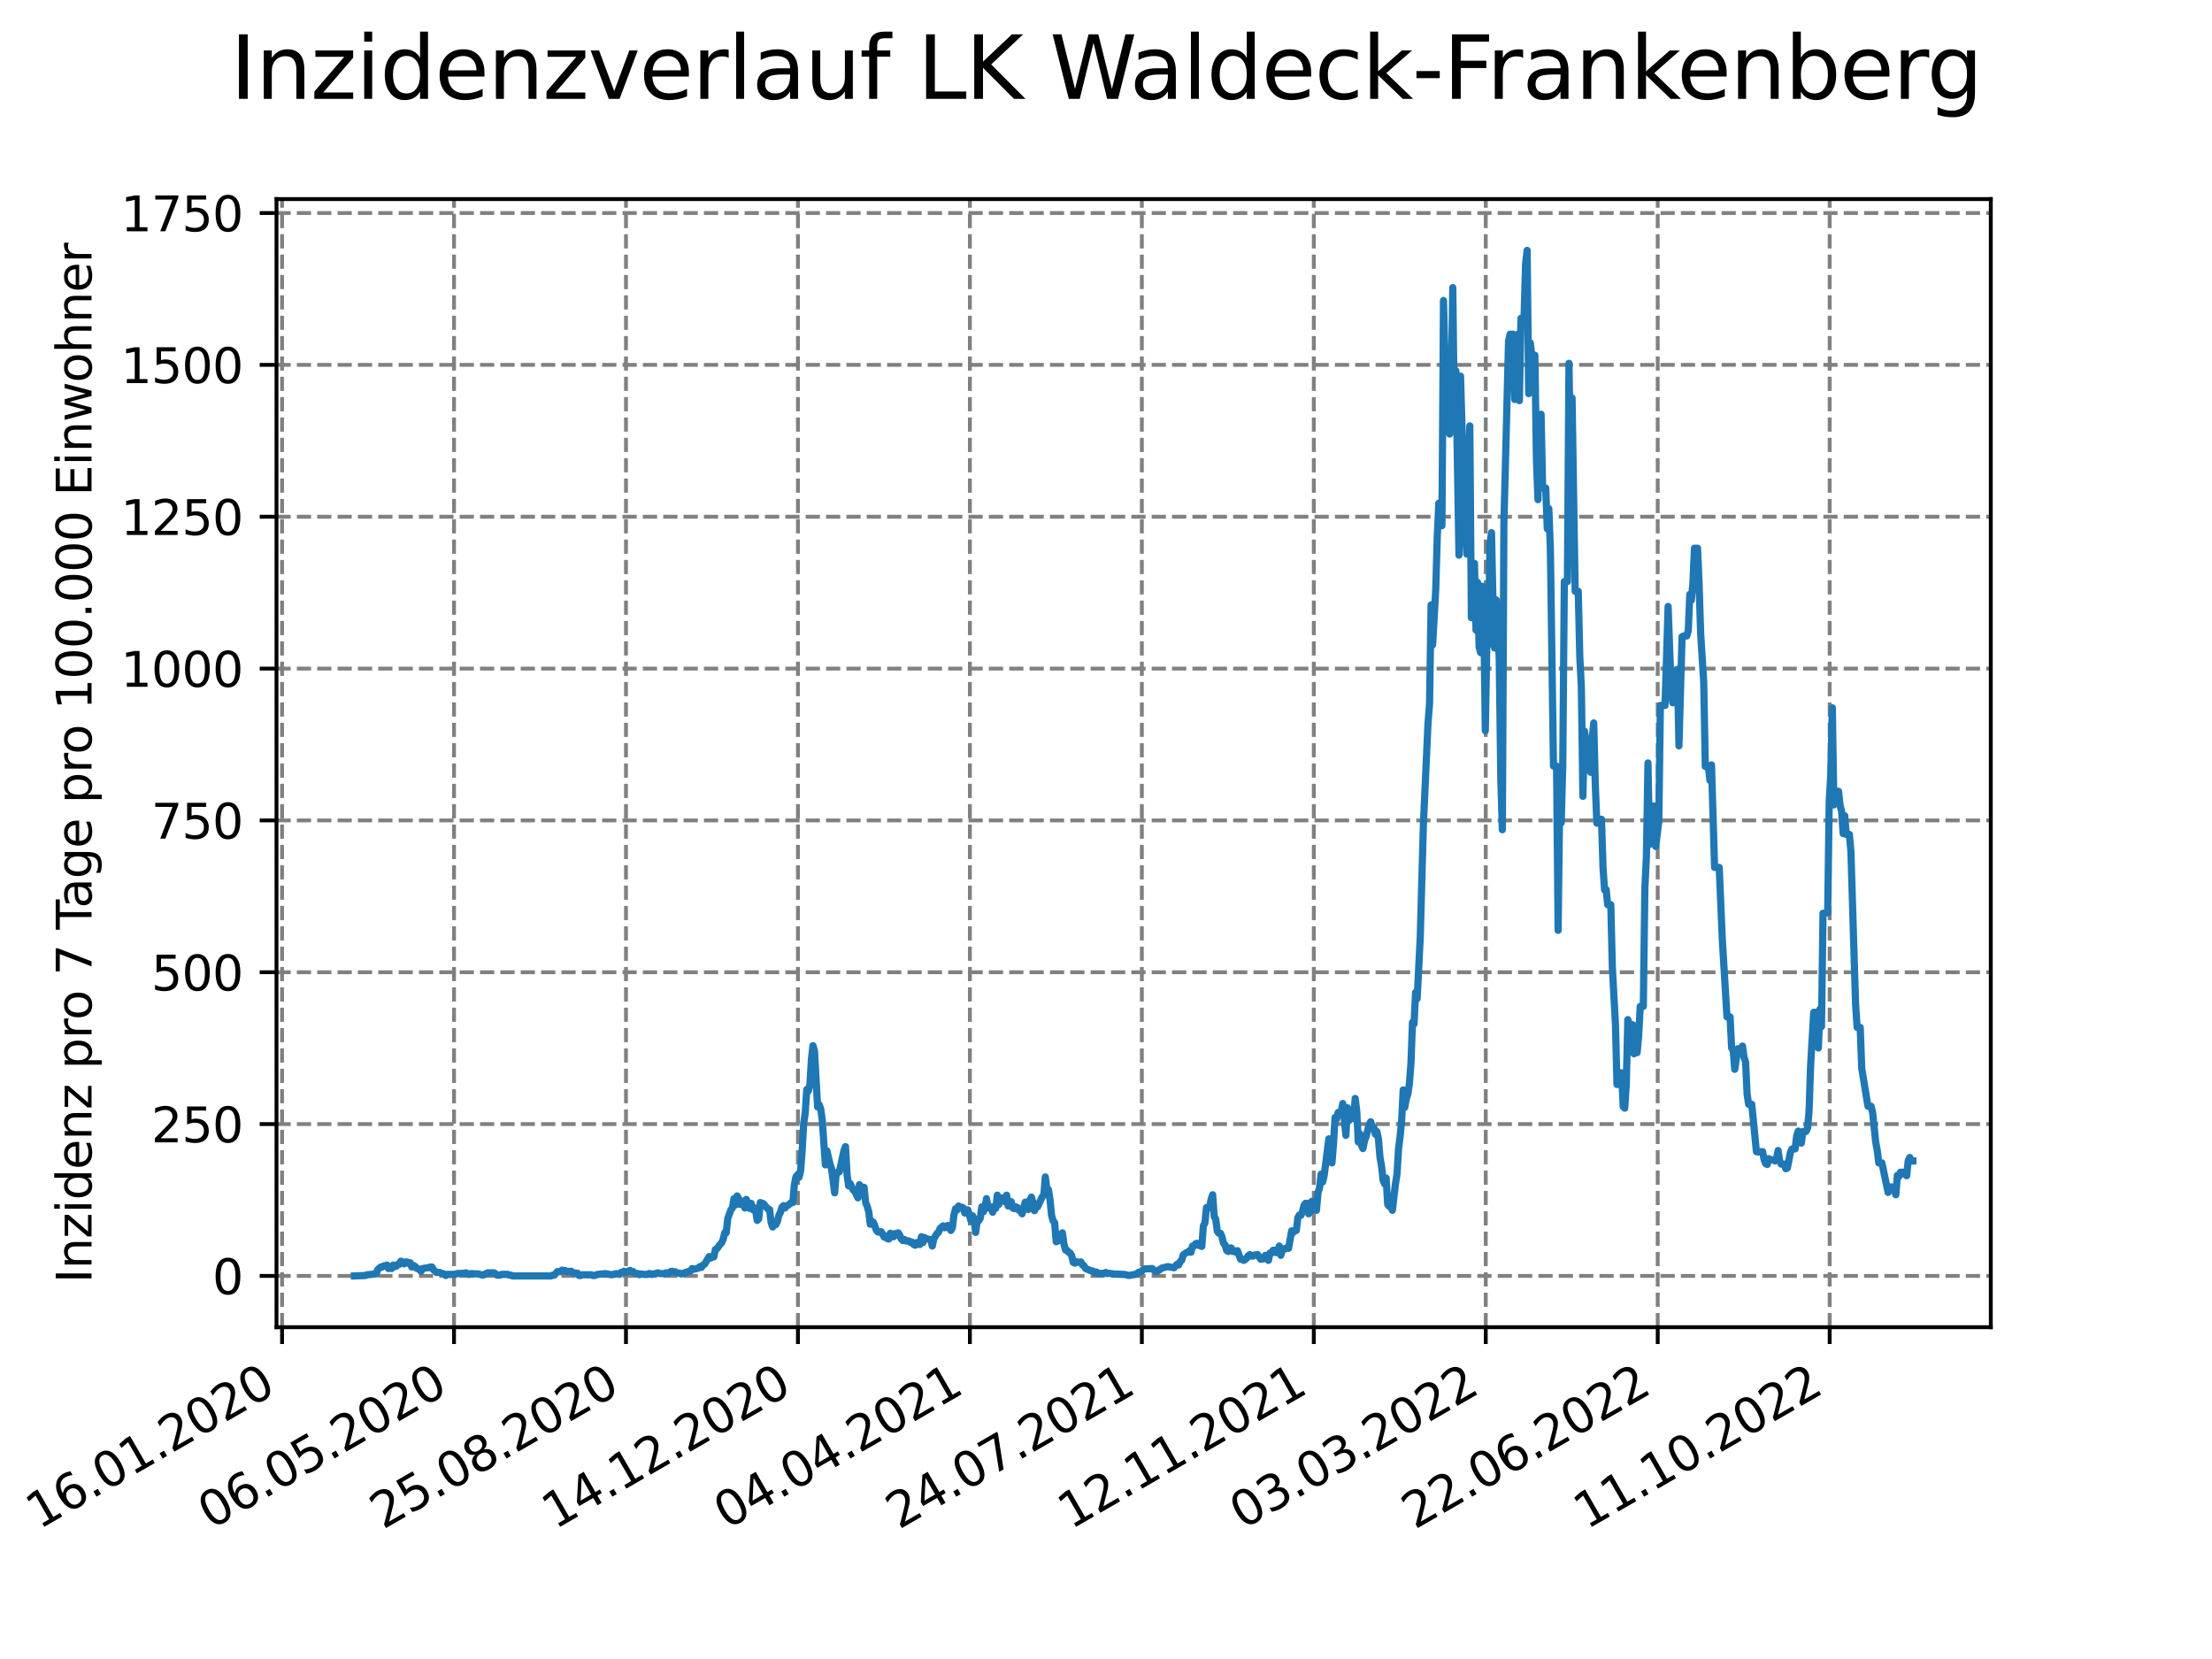 <?xml version="1.0" encoding="utf-8" standalone="no"?>
<!DOCTYPE svg PUBLIC "-//W3C//DTD SVG 1.1//EN"
  "http://www.w3.org/Graphics/SVG/1.1/DTD/svg11.dtd">
<svg xmlns:xlink="http://www.w3.org/1999/xlink" width="460.8pt" height="345.6pt" viewBox="0 0 460.8 345.6" xmlns="http://www.w3.org/2000/svg" version="1.1">
 <defs>
  <style type="text/css">*{stroke-linejoin: round; stroke-linecap: butt}</style>
 </defs>
 <g id="figure_1">
  <g id="patch_1">
   <path d="M 0 345.6 
L 460.8 345.6 
L 460.8 0 
L 0 0 
z
" style="fill: #ffffff"/>
  </g>
  <g id="axes_1">
   <g id="patch_2">
    <path d="M 57.6 276.48 
L 414.72 276.48 
L 414.72 41.472 
L 57.6 41.472 
z
" style="fill: #ffffff"/>
   </g>
   <g id="matplotlib.axis_1">
    <g id="xtick_1">
     <g id="line2d_1">
      <path d="M 58.759 276.48 
L 58.759 41.472 
" clip-path="url(#p5143116417)" style="fill: none; stroke-dasharray: 2.96,1.28; stroke-dashoffset: 0; stroke: #808080; stroke-width: 0.8"/>
     </g>
     <g id="line2d_2">
      <defs>
       <path id="m3950fcf8e7" d="M 0 0 
L 0 3.5 
" style="stroke: #000000; stroke-width: 0.8"/>
      </defs>
      <g>
       <use xlink:href="#m3950fcf8e7" x="58.759" y="276.48" style="stroke: #000000; stroke-width: 0.8"/>
      </g>
     </g>
     <g id="text_1">
      <!-- 16.01.2020 -->
      <g transform="translate(8.134 318.689) rotate(-30) scale(0.1 -0.1)">
       <defs>
        <path id="DejaVuSans-31" d="M 794 531 
L 1825 531 
L 1825 4091 
L 703 3866 
L 703 4441 
L 1819 4666 
L 2450 4666 
L 2450 531 
L 3481 531 
L 3481 0 
L 794 0 
L 794 531 
z
" transform="scale(0.016)"/>
        <path id="DejaVuSans-36" d="M 2113 2584 
Q 1688 2584 1439 2293 
Q 1191 2003 1191 1497 
Q 1191 994 1439 701 
Q 1688 409 2113 409 
Q 2538 409 2786 701 
Q 3034 994 3034 1497 
Q 3034 2003 2786 2293 
Q 2538 2584 2113 2584 
z
M 3366 4563 
L 3366 3988 
Q 3128 4100 2886 4159 
Q 2644 4219 2406 4219 
Q 1781 4219 1451 3797 
Q 1122 3375 1075 2522 
Q 1259 2794 1537 2939 
Q 1816 3084 2150 3084 
Q 2853 3084 3261 2657 
Q 3669 2231 3669 1497 
Q 3669 778 3244 343 
Q 2819 -91 2113 -91 
Q 1303 -91 875 529 
Q 447 1150 447 2328 
Q 447 3434 972 4092 
Q 1497 4750 2381 4750 
Q 2619 4750 2861 4703 
Q 3103 4656 3366 4563 
z
" transform="scale(0.016)"/>
        <path id="DejaVuSans-2e" d="M 684 794 
L 1344 794 
L 1344 0 
L 684 0 
L 684 794 
z
" transform="scale(0.016)"/>
        <path id="DejaVuSans-30" d="M 2034 4250 
Q 1547 4250 1301 3770 
Q 1056 3291 1056 2328 
Q 1056 1369 1301 889 
Q 1547 409 2034 409 
Q 2525 409 2770 889 
Q 3016 1369 3016 2328 
Q 3016 3291 2770 3770 
Q 2525 4250 2034 4250 
z
M 2034 4750 
Q 2819 4750 3233 4129 
Q 3647 3509 3647 2328 
Q 3647 1150 3233 529 
Q 2819 -91 2034 -91 
Q 1250 -91 836 529 
Q 422 1150 422 2328 
Q 422 3509 836 4129 
Q 1250 4750 2034 4750 
z
" transform="scale(0.016)"/>
        <path id="DejaVuSans-32" d="M 1228 531 
L 3431 531 
L 3431 0 
L 469 0 
L 469 531 
Q 828 903 1448 1529 
Q 2069 2156 2228 2338 
Q 2531 2678 2651 2914 
Q 2772 3150 2772 3378 
Q 2772 3750 2511 3984 
Q 2250 4219 1831 4219 
Q 1534 4219 1204 4116 
Q 875 4013 500 3803 
L 500 4441 
Q 881 4594 1212 4672 
Q 1544 4750 1819 4750 
Q 2544 4750 2975 4387 
Q 3406 4025 3406 3419 
Q 3406 3131 3298 2873 
Q 3191 2616 2906 2266 
Q 2828 2175 2409 1742 
Q 1991 1309 1228 531 
z
" transform="scale(0.016)"/>
       </defs>
       <use xlink:href="#DejaVuSans-31"/>
       <use xlink:href="#DejaVuSans-36" x="63.623"/>
       <use xlink:href="#DejaVuSans-2e" x="127.246"/>
       <use xlink:href="#DejaVuSans-30" x="159.033"/>
       <use xlink:href="#DejaVuSans-31" x="222.656"/>
       <use xlink:href="#DejaVuSans-2e" x="286.279"/>
       <use xlink:href="#DejaVuSans-32" x="318.066"/>
       <use xlink:href="#DejaVuSans-30" x="381.689"/>
       <use xlink:href="#DejaVuSans-32" x="445.312"/>
       <use xlink:href="#DejaVuSans-30" x="508.936"/>
      </g>
     </g>
    </g>
    <g id="xtick_2">
     <g id="line2d_3">
      <path d="M 94.581 276.48 
L 94.581 41.472 
" clip-path="url(#p5143116417)" style="fill: none; stroke-dasharray: 2.96,1.28; stroke-dashoffset: 0; stroke: #808080; stroke-width: 0.8"/>
     </g>
     <g id="line2d_4">
      <g>
       <use xlink:href="#m3950fcf8e7" x="94.581" y="276.48" style="stroke: #000000; stroke-width: 0.8"/>
      </g>
     </g>
     <g id="text_2">
      <!-- 06.05.2020 -->
      <g transform="translate(43.956 318.689) rotate(-30) scale(0.1 -0.1)">
       <defs>
        <path id="DejaVuSans-35" d="M 691 4666 
L 3169 4666 
L 3169 4134 
L 1269 4134 
L 1269 2991 
Q 1406 3038 1543 3061 
Q 1681 3084 1819 3084 
Q 2600 3084 3056 2656 
Q 3513 2228 3513 1497 
Q 3513 744 3044 326 
Q 2575 -91 1722 -91 
Q 1428 -91 1123 -41 
Q 819 9 494 109 
L 494 744 
Q 775 591 1075 516 
Q 1375 441 1709 441 
Q 2250 441 2565 725 
Q 2881 1009 2881 1497 
Q 2881 1984 2565 2268 
Q 2250 2553 1709 2553 
Q 1456 2553 1204 2497 
Q 953 2441 691 2322 
L 691 4666 
z
" transform="scale(0.016)"/>
       </defs>
       <use xlink:href="#DejaVuSans-30"/>
       <use xlink:href="#DejaVuSans-36" x="63.623"/>
       <use xlink:href="#DejaVuSans-2e" x="127.246"/>
       <use xlink:href="#DejaVuSans-30" x="159.033"/>
       <use xlink:href="#DejaVuSans-35" x="222.656"/>
       <use xlink:href="#DejaVuSans-2e" x="286.279"/>
       <use xlink:href="#DejaVuSans-32" x="318.066"/>
       <use xlink:href="#DejaVuSans-30" x="381.689"/>
       <use xlink:href="#DejaVuSans-32" x="445.312"/>
       <use xlink:href="#DejaVuSans-30" x="508.936"/>
      </g>
     </g>
    </g>
    <g id="xtick_3">
     <g id="line2d_5">
      <path d="M 130.403 276.48 
L 130.403 41.472 
" clip-path="url(#p5143116417)" style="fill: none; stroke-dasharray: 2.96,1.28; stroke-dashoffset: 0; stroke: #808080; stroke-width: 0.8"/>
     </g>
     <g id="line2d_6">
      <g>
       <use xlink:href="#m3950fcf8e7" x="130.403" y="276.48" style="stroke: #000000; stroke-width: 0.8"/>
      </g>
     </g>
     <g id="text_3">
      <!-- 25.08.2020 -->
      <g transform="translate(79.777 318.689) rotate(-30) scale(0.1 -0.1)">
       <defs>
        <path id="DejaVuSans-38" d="M 2034 2216 
Q 1584 2216 1326 1975 
Q 1069 1734 1069 1313 
Q 1069 891 1326 650 
Q 1584 409 2034 409 
Q 2484 409 2743 651 
Q 3003 894 3003 1313 
Q 3003 1734 2745 1975 
Q 2488 2216 2034 2216 
z
M 1403 2484 
Q 997 2584 770 2862 
Q 544 3141 544 3541 
Q 544 4100 942 4425 
Q 1341 4750 2034 4750 
Q 2731 4750 3128 4425 
Q 3525 4100 3525 3541 
Q 3525 3141 3298 2862 
Q 3072 2584 2669 2484 
Q 3125 2378 3379 2068 
Q 3634 1759 3634 1313 
Q 3634 634 3220 271 
Q 2806 -91 2034 -91 
Q 1263 -91 848 271 
Q 434 634 434 1313 
Q 434 1759 690 2068 
Q 947 2378 1403 2484 
z
M 1172 3481 
Q 1172 3119 1398 2916 
Q 1625 2713 2034 2713 
Q 2441 2713 2670 2916 
Q 2900 3119 2900 3481 
Q 2900 3844 2670 4047 
Q 2441 4250 2034 4250 
Q 1625 4250 1398 4047 
Q 1172 3844 1172 3481 
z
" transform="scale(0.016)"/>
       </defs>
       <use xlink:href="#DejaVuSans-32"/>
       <use xlink:href="#DejaVuSans-35" x="63.623"/>
       <use xlink:href="#DejaVuSans-2e" x="127.246"/>
       <use xlink:href="#DejaVuSans-30" x="159.033"/>
       <use xlink:href="#DejaVuSans-38" x="222.656"/>
       <use xlink:href="#DejaVuSans-2e" x="286.279"/>
       <use xlink:href="#DejaVuSans-32" x="318.066"/>
       <use xlink:href="#DejaVuSans-30" x="381.689"/>
       <use xlink:href="#DejaVuSans-32" x="445.312"/>
       <use xlink:href="#DejaVuSans-30" x="508.936"/>
      </g>
     </g>
    </g>
    <g id="xtick_4">
     <g id="line2d_7">
      <path d="M 166.224 276.48 
L 166.224 41.472 
" clip-path="url(#p5143116417)" style="fill: none; stroke-dasharray: 2.96,1.28; stroke-dashoffset: 0; stroke: #808080; stroke-width: 0.8"/>
     </g>
     <g id="line2d_8">
      <g>
       <use xlink:href="#m3950fcf8e7" x="166.224" y="276.48" style="stroke: #000000; stroke-width: 0.8"/>
      </g>
     </g>
     <g id="text_4">
      <!-- 14.12.2020 -->
      <g transform="translate(115.599 318.689) rotate(-30) scale(0.1 -0.1)">
       <defs>
        <path id="DejaVuSans-34" d="M 2419 4116 
L 825 1625 
L 2419 1625 
L 2419 4116 
z
M 2253 4666 
L 3047 4666 
L 3047 1625 
L 3713 1625 
L 3713 1100 
L 3047 1100 
L 3047 0 
L 2419 0 
L 2419 1100 
L 313 1100 
L 313 1709 
L 2253 4666 
z
" transform="scale(0.016)"/>
       </defs>
       <use xlink:href="#DejaVuSans-31"/>
       <use xlink:href="#DejaVuSans-34" x="63.623"/>
       <use xlink:href="#DejaVuSans-2e" x="127.246"/>
       <use xlink:href="#DejaVuSans-31" x="159.033"/>
       <use xlink:href="#DejaVuSans-32" x="222.656"/>
       <use xlink:href="#DejaVuSans-2e" x="286.279"/>
       <use xlink:href="#DejaVuSans-32" x="318.066"/>
       <use xlink:href="#DejaVuSans-30" x="381.689"/>
       <use xlink:href="#DejaVuSans-32" x="445.312"/>
       <use xlink:href="#DejaVuSans-30" x="508.936"/>
      </g>
     </g>
    </g>
    <g id="xtick_5">
     <g id="line2d_9">
      <path d="M 202.046 276.48 
L 202.046 41.472 
" clip-path="url(#p5143116417)" style="fill: none; stroke-dasharray: 2.96,1.28; stroke-dashoffset: 0; stroke: #808080; stroke-width: 0.8"/>
     </g>
     <g id="line2d_10">
      <g>
       <use xlink:href="#m3950fcf8e7" x="202.046" y="276.48" style="stroke: #000000; stroke-width: 0.8"/>
      </g>
     </g>
     <g id="text_5">
      <!-- 04.04.2021 -->
      <g transform="translate(151.421 318.689) rotate(-30) scale(0.1 -0.1)">
       <use xlink:href="#DejaVuSans-30"/>
       <use xlink:href="#DejaVuSans-34" x="63.623"/>
       <use xlink:href="#DejaVuSans-2e" x="127.246"/>
       <use xlink:href="#DejaVuSans-30" x="159.033"/>
       <use xlink:href="#DejaVuSans-34" x="222.656"/>
       <use xlink:href="#DejaVuSans-2e" x="286.279"/>
       <use xlink:href="#DejaVuSans-32" x="318.066"/>
       <use xlink:href="#DejaVuSans-30" x="381.689"/>
       <use xlink:href="#DejaVuSans-32" x="445.312"/>
       <use xlink:href="#DejaVuSans-31" x="508.936"/>
      </g>
     </g>
    </g>
    <g id="xtick_6">
     <g id="line2d_11">
      <path d="M 237.868 276.48 
L 237.868 41.472 
" clip-path="url(#p5143116417)" style="fill: none; stroke-dasharray: 2.96,1.28; stroke-dashoffset: 0; stroke: #808080; stroke-width: 0.8"/>
     </g>
     <g id="line2d_12">
      <g>
       <use xlink:href="#m3950fcf8e7" x="237.868" y="276.48" style="stroke: #000000; stroke-width: 0.8"/>
      </g>
     </g>
     <g id="text_6">
      <!-- 24.07.2021 -->
      <g transform="translate(187.243 318.689) rotate(-30) scale(0.1 -0.1)">
       <defs>
        <path id="DejaVuSans-37" d="M 525 4666 
L 3525 4666 
L 3525 4397 
L 1831 0 
L 1172 0 
L 2766 4134 
L 525 4134 
L 525 4666 
z
" transform="scale(0.016)"/>
       </defs>
       <use xlink:href="#DejaVuSans-32"/>
       <use xlink:href="#DejaVuSans-34" x="63.623"/>
       <use xlink:href="#DejaVuSans-2e" x="127.246"/>
       <use xlink:href="#DejaVuSans-30" x="159.033"/>
       <use xlink:href="#DejaVuSans-37" x="222.656"/>
       <use xlink:href="#DejaVuSans-2e" x="286.279"/>
       <use xlink:href="#DejaVuSans-32" x="318.066"/>
       <use xlink:href="#DejaVuSans-30" x="381.689"/>
       <use xlink:href="#DejaVuSans-32" x="445.312"/>
       <use xlink:href="#DejaVuSans-31" x="508.936"/>
      </g>
     </g>
    </g>
    <g id="xtick_7">
     <g id="line2d_13">
      <path d="M 273.689 276.48 
L 273.689 41.472 
" clip-path="url(#p5143116417)" style="fill: none; stroke-dasharray: 2.96,1.28; stroke-dashoffset: 0; stroke: #808080; stroke-width: 0.8"/>
     </g>
     <g id="line2d_14">
      <g>
       <use xlink:href="#m3950fcf8e7" x="273.689" y="276.48" style="stroke: #000000; stroke-width: 0.8"/>
      </g>
     </g>
     <g id="text_7">
      <!-- 12.11.2021 -->
      <g transform="translate(223.064 318.689) rotate(-30) scale(0.1 -0.1)">
       <use xlink:href="#DejaVuSans-31"/>
       <use xlink:href="#DejaVuSans-32" x="63.623"/>
       <use xlink:href="#DejaVuSans-2e" x="127.246"/>
       <use xlink:href="#DejaVuSans-31" x="159.033"/>
       <use xlink:href="#DejaVuSans-31" x="222.656"/>
       <use xlink:href="#DejaVuSans-2e" x="286.279"/>
       <use xlink:href="#DejaVuSans-32" x="318.066"/>
       <use xlink:href="#DejaVuSans-30" x="381.689"/>
       <use xlink:href="#DejaVuSans-32" x="445.312"/>
       <use xlink:href="#DejaVuSans-31" x="508.936"/>
      </g>
     </g>
    </g>
    <g id="xtick_8">
     <g id="line2d_15">
      <path d="M 309.511 276.48 
L 309.511 41.472 
" clip-path="url(#p5143116417)" style="fill: none; stroke-dasharray: 2.96,1.28; stroke-dashoffset: 0; stroke: #808080; stroke-width: 0.8"/>
     </g>
     <g id="line2d_16">
      <g>
       <use xlink:href="#m3950fcf8e7" x="309.511" y="276.48" style="stroke: #000000; stroke-width: 0.8"/>
      </g>
     </g>
     <g id="text_8">
      <!-- 03.03.2022 -->
      <g transform="translate(258.886 318.689) rotate(-30) scale(0.1 -0.1)">
       <defs>
        <path id="DejaVuSans-33" d="M 2597 2516 
Q 3050 2419 3304 2112 
Q 3559 1806 3559 1356 
Q 3559 666 3084 287 
Q 2609 -91 1734 -91 
Q 1441 -91 1130 -33 
Q 819 25 488 141 
L 488 750 
Q 750 597 1062 519 
Q 1375 441 1716 441 
Q 2309 441 2620 675 
Q 2931 909 2931 1356 
Q 2931 1769 2642 2001 
Q 2353 2234 1838 2234 
L 1294 2234 
L 1294 2753 
L 1863 2753 
Q 2328 2753 2575 2939 
Q 2822 3125 2822 3475 
Q 2822 3834 2567 4026 
Q 2313 4219 1838 4219 
Q 1578 4219 1281 4162 
Q 984 4106 628 3988 
L 628 4550 
Q 988 4650 1302 4700 
Q 1616 4750 1894 4750 
Q 2613 4750 3031 4423 
Q 3450 4097 3450 3541 
Q 3450 3153 3228 2886 
Q 3006 2619 2597 2516 
z
" transform="scale(0.016)"/>
       </defs>
       <use xlink:href="#DejaVuSans-30"/>
       <use xlink:href="#DejaVuSans-33" x="63.623"/>
       <use xlink:href="#DejaVuSans-2e" x="127.246"/>
       <use xlink:href="#DejaVuSans-30" x="159.033"/>
       <use xlink:href="#DejaVuSans-33" x="222.656"/>
       <use xlink:href="#DejaVuSans-2e" x="286.279"/>
       <use xlink:href="#DejaVuSans-32" x="318.066"/>
       <use xlink:href="#DejaVuSans-30" x="381.689"/>
       <use xlink:href="#DejaVuSans-32" x="445.312"/>
       <use xlink:href="#DejaVuSans-32" x="508.936"/>
      </g>
     </g>
    </g>
    <g id="xtick_9">
     <g id="line2d_17">
      <path d="M 345.333 276.48 
L 345.333 41.472 
" clip-path="url(#p5143116417)" style="fill: none; stroke-dasharray: 2.96,1.28; stroke-dashoffset: 0; stroke: #808080; stroke-width: 0.8"/>
     </g>
     <g id="line2d_18">
      <g>
       <use xlink:href="#m3950fcf8e7" x="345.333" y="276.48" style="stroke: #000000; stroke-width: 0.8"/>
      </g>
     </g>
     <g id="text_9">
      <!-- 22.06.2022 -->
      <g transform="translate(294.708 318.689) rotate(-30) scale(0.1 -0.1)">
       <use xlink:href="#DejaVuSans-32"/>
       <use xlink:href="#DejaVuSans-32" x="63.623"/>
       <use xlink:href="#DejaVuSans-2e" x="127.246"/>
       <use xlink:href="#DejaVuSans-30" x="159.033"/>
       <use xlink:href="#DejaVuSans-36" x="222.656"/>
       <use xlink:href="#DejaVuSans-2e" x="286.279"/>
       <use xlink:href="#DejaVuSans-32" x="318.066"/>
       <use xlink:href="#DejaVuSans-30" x="381.689"/>
       <use xlink:href="#DejaVuSans-32" x="445.312"/>
       <use xlink:href="#DejaVuSans-32" x="508.936"/>
      </g>
     </g>
    </g>
    <g id="xtick_10">
     <g id="line2d_19">
      <path d="M 381.155 276.48 
L 381.155 41.472 
" clip-path="url(#p5143116417)" style="fill: none; stroke-dasharray: 2.96,1.28; stroke-dashoffset: 0; stroke: #808080; stroke-width: 0.8"/>
     </g>
     <g id="line2d_20">
      <g>
       <use xlink:href="#m3950fcf8e7" x="381.155" y="276.48" style="stroke: #000000; stroke-width: 0.8"/>
      </g>
     </g>
     <g id="text_10">
      <!-- 11.10.2022 -->
      <g transform="translate(330.529 318.689) rotate(-30) scale(0.1 -0.1)">
       <use xlink:href="#DejaVuSans-31"/>
       <use xlink:href="#DejaVuSans-31" x="63.623"/>
       <use xlink:href="#DejaVuSans-2e" x="127.246"/>
       <use xlink:href="#DejaVuSans-31" x="159.033"/>
       <use xlink:href="#DejaVuSans-30" x="222.656"/>
       <use xlink:href="#DejaVuSans-2e" x="286.279"/>
       <use xlink:href="#DejaVuSans-32" x="318.066"/>
       <use xlink:href="#DejaVuSans-30" x="381.689"/>
       <use xlink:href="#DejaVuSans-32" x="445.312"/>
       <use xlink:href="#DejaVuSans-32" x="508.936"/>
      </g>
     </g>
    </g>
   </g>
   <g id="matplotlib.axis_2">
    <g id="ytick_1">
     <g id="line2d_21">
      <path d="M 57.6 265.798 
L 414.72 265.798 
" clip-path="url(#p5143116417)" style="fill: none; stroke-dasharray: 2.96,1.28; stroke-dashoffset: 0; stroke: #808080; stroke-width: 0.8"/>
     </g>
     <g id="line2d_22">
      <defs>
       <path id="mf2468648d6" d="M 0 0 
L -3.5 0 
" style="stroke: #000000; stroke-width: 0.8"/>
      </defs>
      <g>
       <use xlink:href="#mf2468648d6" x="57.6" y="265.798" style="stroke: #000000; stroke-width: 0.8"/>
      </g>
     </g>
     <g id="text_11">
      <!-- 0 -->
      <g transform="translate(44.237 269.597) scale(0.1 -0.1)">
       <use xlink:href="#DejaVuSans-30"/>
      </g>
     </g>
    </g>
    <g id="ytick_2">
     <g id="line2d_23">
      <path d="M 57.6 234.167 
L 414.72 234.167 
" clip-path="url(#p5143116417)" style="fill: none; stroke-dasharray: 2.96,1.28; stroke-dashoffset: 0; stroke: #808080; stroke-width: 0.8"/>
     </g>
     <g id="line2d_24">
      <g>
       <use xlink:href="#mf2468648d6" x="57.6" y="234.167" style="stroke: #000000; stroke-width: 0.8"/>
      </g>
     </g>
     <g id="text_12">
      <!-- 250 -->
      <g transform="translate(31.512 237.966) scale(0.1 -0.1)">
       <use xlink:href="#DejaVuSans-32"/>
       <use xlink:href="#DejaVuSans-35" x="63.623"/>
       <use xlink:href="#DejaVuSans-30" x="127.246"/>
      </g>
     </g>
    </g>
    <g id="ytick_3">
     <g id="line2d_25">
      <path d="M 57.6 202.536 
L 414.72 202.536 
" clip-path="url(#p5143116417)" style="fill: none; stroke-dasharray: 2.96,1.28; stroke-dashoffset: 0; stroke: #808080; stroke-width: 0.8"/>
     </g>
     <g id="line2d_26">
      <g>
       <use xlink:href="#mf2468648d6" x="57.6" y="202.536" style="stroke: #000000; stroke-width: 0.8"/>
      </g>
     </g>
     <g id="text_13">
      <!-- 500 -->
      <g transform="translate(31.512 206.335) scale(0.1 -0.1)">
       <use xlink:href="#DejaVuSans-35"/>
       <use xlink:href="#DejaVuSans-30" x="63.623"/>
       <use xlink:href="#DejaVuSans-30" x="127.246"/>
      </g>
     </g>
    </g>
    <g id="ytick_4">
     <g id="line2d_27">
      <path d="M 57.6 170.904 
L 414.72 170.904 
" clip-path="url(#p5143116417)" style="fill: none; stroke-dasharray: 2.96,1.28; stroke-dashoffset: 0; stroke: #808080; stroke-width: 0.8"/>
     </g>
     <g id="line2d_28">
      <g>
       <use xlink:href="#mf2468648d6" x="57.6" y="170.904" style="stroke: #000000; stroke-width: 0.8"/>
      </g>
     </g>
     <g id="text_14">
      <!-- 750 -->
      <g transform="translate(31.512 174.704) scale(0.1 -0.1)">
       <use xlink:href="#DejaVuSans-37"/>
       <use xlink:href="#DejaVuSans-35" x="63.623"/>
       <use xlink:href="#DejaVuSans-30" x="127.246"/>
      </g>
     </g>
    </g>
    <g id="ytick_5">
     <g id="line2d_29">
      <path d="M 57.6 139.273 
L 414.72 139.273 
" clip-path="url(#p5143116417)" style="fill: none; stroke-dasharray: 2.96,1.28; stroke-dashoffset: 0; stroke: #808080; stroke-width: 0.8"/>
     </g>
     <g id="line2d_30">
      <g>
       <use xlink:href="#mf2468648d6" x="57.6" y="139.273" style="stroke: #000000; stroke-width: 0.8"/>
      </g>
     </g>
     <g id="text_15">
      <!-- 1000 -->
      <g transform="translate(25.15 143.072) scale(0.1 -0.1)">
       <use xlink:href="#DejaVuSans-31"/>
       <use xlink:href="#DejaVuSans-30" x="63.623"/>
       <use xlink:href="#DejaVuSans-30" x="127.246"/>
       <use xlink:href="#DejaVuSans-30" x="190.869"/>
      </g>
     </g>
    </g>
    <g id="ytick_6">
     <g id="line2d_31">
      <path d="M 57.6 107.642 
L 414.72 107.642 
" clip-path="url(#p5143116417)" style="fill: none; stroke-dasharray: 2.96,1.28; stroke-dashoffset: 0; stroke: #808080; stroke-width: 0.8"/>
     </g>
     <g id="line2d_32">
      <g>
       <use xlink:href="#mf2468648d6" x="57.6" y="107.642" style="stroke: #000000; stroke-width: 0.8"/>
      </g>
     </g>
     <g id="text_16">
      <!-- 1250 -->
      <g transform="translate(25.15 111.441) scale(0.1 -0.1)">
       <use xlink:href="#DejaVuSans-31"/>
       <use xlink:href="#DejaVuSans-32" x="63.623"/>
       <use xlink:href="#DejaVuSans-35" x="127.246"/>
       <use xlink:href="#DejaVuSans-30" x="190.869"/>
      </g>
     </g>
    </g>
    <g id="ytick_7">
     <g id="line2d_33">
      <path d="M 57.6 76.011 
L 414.72 76.011 
" clip-path="url(#p5143116417)" style="fill: none; stroke-dasharray: 2.96,1.28; stroke-dashoffset: 0; stroke: #808080; stroke-width: 0.8"/>
     </g>
     <g id="line2d_34">
      <g>
       <use xlink:href="#mf2468648d6" x="57.6" y="76.011" style="stroke: #000000; stroke-width: 0.8"/>
      </g>
     </g>
     <g id="text_17">
      <!-- 1500 -->
      <g transform="translate(25.15 79.81) scale(0.1 -0.1)">
       <use xlink:href="#DejaVuSans-31"/>
       <use xlink:href="#DejaVuSans-35" x="63.623"/>
       <use xlink:href="#DejaVuSans-30" x="127.246"/>
       <use xlink:href="#DejaVuSans-30" x="190.869"/>
      </g>
     </g>
    </g>
    <g id="ytick_8">
     <g id="line2d_35">
      <path d="M 57.6 44.38 
L 414.72 44.38 
" clip-path="url(#p5143116417)" style="fill: none; stroke-dasharray: 2.96,1.28; stroke-dashoffset: 0; stroke: #808080; stroke-width: 0.8"/>
     </g>
     <g id="line2d_36">
      <g>
       <use xlink:href="#mf2468648d6" x="57.6" y="44.38" style="stroke: #000000; stroke-width: 0.8"/>
      </g>
     </g>
     <g id="text_18">
      <!-- 1750 -->
      <g transform="translate(25.15 48.179) scale(0.1 -0.1)">
       <use xlink:href="#DejaVuSans-31"/>
       <use xlink:href="#DejaVuSans-37" x="63.623"/>
       <use xlink:href="#DejaVuSans-35" x="127.246"/>
       <use xlink:href="#DejaVuSans-30" x="190.869"/>
      </g>
     </g>
    </g>
    <g id="text_19">
     <!-- Inzidenz pro 7 Tage pro 100.000 Einwohner -->
     <g transform="translate(19.07 267.301) rotate(-90) scale(0.1 -0.1)">
      <defs>
       <path id="DejaVuSans-49" d="M 628 4666 
L 1259 4666 
L 1259 0 
L 628 0 
L 628 4666 
z
" transform="scale(0.016)"/>
       <path id="DejaVuSans-6e" d="M 3513 2113 
L 3513 0 
L 2938 0 
L 2938 2094 
Q 2938 2591 2744 2837 
Q 2550 3084 2163 3084 
Q 1697 3084 1428 2787 
Q 1159 2491 1159 1978 
L 1159 0 
L 581 0 
L 581 3500 
L 1159 3500 
L 1159 2956 
Q 1366 3272 1645 3428 
Q 1925 3584 2291 3584 
Q 2894 3584 3203 3211 
Q 3513 2838 3513 2113 
z
" transform="scale(0.016)"/>
       <path id="DejaVuSans-7a" d="M 353 3500 
L 3084 3500 
L 3084 2975 
L 922 459 
L 3084 459 
L 3084 0 
L 275 0 
L 275 525 
L 2438 3041 
L 353 3041 
L 353 3500 
z
" transform="scale(0.016)"/>
       <path id="DejaVuSans-69" d="M 603 3500 
L 1178 3500 
L 1178 0 
L 603 0 
L 603 3500 
z
M 603 4863 
L 1178 4863 
L 1178 4134 
L 603 4134 
L 603 4863 
z
" transform="scale(0.016)"/>
       <path id="DejaVuSans-64" d="M 2906 2969 
L 2906 4863 
L 3481 4863 
L 3481 0 
L 2906 0 
L 2906 525 
Q 2725 213 2448 61 
Q 2172 -91 1784 -91 
Q 1150 -91 751 415 
Q 353 922 353 1747 
Q 353 2572 751 3078 
Q 1150 3584 1784 3584 
Q 2172 3584 2448 3432 
Q 2725 3281 2906 2969 
z
M 947 1747 
Q 947 1113 1208 752 
Q 1469 391 1925 391 
Q 2381 391 2643 752 
Q 2906 1113 2906 1747 
Q 2906 2381 2643 2742 
Q 2381 3103 1925 3103 
Q 1469 3103 1208 2742 
Q 947 2381 947 1747 
z
" transform="scale(0.016)"/>
       <path id="DejaVuSans-65" d="M 3597 1894 
L 3597 1613 
L 953 1613 
Q 991 1019 1311 708 
Q 1631 397 2203 397 
Q 2534 397 2845 478 
Q 3156 559 3463 722 
L 3463 178 
Q 3153 47 2828 -22 
Q 2503 -91 2169 -91 
Q 1331 -91 842 396 
Q 353 884 353 1716 
Q 353 2575 817 3079 
Q 1281 3584 2069 3584 
Q 2775 3584 3186 3129 
Q 3597 2675 3597 1894 
z
M 3022 2063 
Q 3016 2534 2758 2815 
Q 2500 3097 2075 3097 
Q 1594 3097 1305 2825 
Q 1016 2553 972 2059 
L 3022 2063 
z
" transform="scale(0.016)"/>
       <path id="DejaVuSans-20" transform="scale(0.016)"/>
       <path id="DejaVuSans-70" d="M 1159 525 
L 1159 -1331 
L 581 -1331 
L 581 3500 
L 1159 3500 
L 1159 2969 
Q 1341 3281 1617 3432 
Q 1894 3584 2278 3584 
Q 2916 3584 3314 3078 
Q 3713 2572 3713 1747 
Q 3713 922 3314 415 
Q 2916 -91 2278 -91 
Q 1894 -91 1617 61 
Q 1341 213 1159 525 
z
M 3116 1747 
Q 3116 2381 2855 2742 
Q 2594 3103 2138 3103 
Q 1681 3103 1420 2742 
Q 1159 2381 1159 1747 
Q 1159 1113 1420 752 
Q 1681 391 2138 391 
Q 2594 391 2855 752 
Q 3116 1113 3116 1747 
z
" transform="scale(0.016)"/>
       <path id="DejaVuSans-72" d="M 2631 2963 
Q 2534 3019 2420 3045 
Q 2306 3072 2169 3072 
Q 1681 3072 1420 2755 
Q 1159 2438 1159 1844 
L 1159 0 
L 581 0 
L 581 3500 
L 1159 3500 
L 1159 2956 
Q 1341 3275 1631 3429 
Q 1922 3584 2338 3584 
Q 2397 3584 2469 3576 
Q 2541 3569 2628 3553 
L 2631 2963 
z
" transform="scale(0.016)"/>
       <path id="DejaVuSans-6f" d="M 1959 3097 
Q 1497 3097 1228 2736 
Q 959 2375 959 1747 
Q 959 1119 1226 758 
Q 1494 397 1959 397 
Q 2419 397 2687 759 
Q 2956 1122 2956 1747 
Q 2956 2369 2687 2733 
Q 2419 3097 1959 3097 
z
M 1959 3584 
Q 2709 3584 3137 3096 
Q 3566 2609 3566 1747 
Q 3566 888 3137 398 
Q 2709 -91 1959 -91 
Q 1206 -91 779 398 
Q 353 888 353 1747 
Q 353 2609 779 3096 
Q 1206 3584 1959 3584 
z
" transform="scale(0.016)"/>
       <path id="DejaVuSans-54" d="M -19 4666 
L 3928 4666 
L 3928 4134 
L 2272 4134 
L 2272 0 
L 1638 0 
L 1638 4134 
L -19 4134 
L -19 4666 
z
" transform="scale(0.016)"/>
       <path id="DejaVuSans-61" d="M 2194 1759 
Q 1497 1759 1228 1600 
Q 959 1441 959 1056 
Q 959 750 1161 570 
Q 1363 391 1709 391 
Q 2188 391 2477 730 
Q 2766 1069 2766 1631 
L 2766 1759 
L 2194 1759 
z
M 3341 1997 
L 3341 0 
L 2766 0 
L 2766 531 
Q 2569 213 2275 61 
Q 1981 -91 1556 -91 
Q 1019 -91 701 211 
Q 384 513 384 1019 
Q 384 1609 779 1909 
Q 1175 2209 1959 2209 
L 2766 2209 
L 2766 2266 
Q 2766 2663 2505 2880 
Q 2244 3097 1772 3097 
Q 1472 3097 1187 3025 
Q 903 2953 641 2809 
L 641 3341 
Q 956 3463 1253 3523 
Q 1550 3584 1831 3584 
Q 2591 3584 2966 3190 
Q 3341 2797 3341 1997 
z
" transform="scale(0.016)"/>
       <path id="DejaVuSans-67" d="M 2906 1791 
Q 2906 2416 2648 2759 
Q 2391 3103 1925 3103 
Q 1463 3103 1205 2759 
Q 947 2416 947 1791 
Q 947 1169 1205 825 
Q 1463 481 1925 481 
Q 2391 481 2648 825 
Q 2906 1169 2906 1791 
z
M 3481 434 
Q 3481 -459 3084 -895 
Q 2688 -1331 1869 -1331 
Q 1566 -1331 1297 -1286 
Q 1028 -1241 775 -1147 
L 775 -588 
Q 1028 -725 1275 -790 
Q 1522 -856 1778 -856 
Q 2344 -856 2625 -561 
Q 2906 -266 2906 331 
L 2906 616 
Q 2728 306 2450 153 
Q 2172 0 1784 0 
Q 1141 0 747 490 
Q 353 981 353 1791 
Q 353 2603 747 3093 
Q 1141 3584 1784 3584 
Q 2172 3584 2450 3431 
Q 2728 3278 2906 2969 
L 2906 3500 
L 3481 3500 
L 3481 434 
z
" transform="scale(0.016)"/>
       <path id="DejaVuSans-45" d="M 628 4666 
L 3578 4666 
L 3578 4134 
L 1259 4134 
L 1259 2753 
L 3481 2753 
L 3481 2222 
L 1259 2222 
L 1259 531 
L 3634 531 
L 3634 0 
L 628 0 
L 628 4666 
z
" transform="scale(0.016)"/>
       <path id="DejaVuSans-77" d="M 269 3500 
L 844 3500 
L 1563 769 
L 2278 3500 
L 2956 3500 
L 3675 769 
L 4391 3500 
L 4966 3500 
L 4050 0 
L 3372 0 
L 2619 2869 
L 1863 0 
L 1184 0 
L 269 3500 
z
" transform="scale(0.016)"/>
       <path id="DejaVuSans-68" d="M 3513 2113 
L 3513 0 
L 2938 0 
L 2938 2094 
Q 2938 2591 2744 2837 
Q 2550 3084 2163 3084 
Q 1697 3084 1428 2787 
Q 1159 2491 1159 1978 
L 1159 0 
L 581 0 
L 581 4863 
L 1159 4863 
L 1159 2956 
Q 1366 3272 1645 3428 
Q 1925 3584 2291 3584 
Q 2894 3584 3203 3211 
Q 3513 2838 3513 2113 
z
" transform="scale(0.016)"/>
      </defs>
      <use xlink:href="#DejaVuSans-49"/>
      <use xlink:href="#DejaVuSans-6e" x="29.492"/>
      <use xlink:href="#DejaVuSans-7a" x="92.871"/>
      <use xlink:href="#DejaVuSans-69" x="145.361"/>
      <use xlink:href="#DejaVuSans-64" x="173.145"/>
      <use xlink:href="#DejaVuSans-65" x="236.621"/>
      <use xlink:href="#DejaVuSans-6e" x="298.145"/>
      <use xlink:href="#DejaVuSans-7a" x="361.523"/>
      <use xlink:href="#DejaVuSans-20" x="414.014"/>
      <use xlink:href="#DejaVuSans-70" x="445.801"/>
      <use xlink:href="#DejaVuSans-72" x="509.277"/>
      <use xlink:href="#DejaVuSans-6f" x="548.141"/>
      <use xlink:href="#DejaVuSans-20" x="609.322"/>
      <use xlink:href="#DejaVuSans-37" x="641.109"/>
      <use xlink:href="#DejaVuSans-20" x="704.732"/>
      <use xlink:href="#DejaVuSans-54" x="736.52"/>
      <use xlink:href="#DejaVuSans-61" x="781.104"/>
      <use xlink:href="#DejaVuSans-67" x="842.383"/>
      <use xlink:href="#DejaVuSans-65" x="905.859"/>
      <use xlink:href="#DejaVuSans-20" x="967.383"/>
      <use xlink:href="#DejaVuSans-70" x="999.17"/>
      <use xlink:href="#DejaVuSans-72" x="1062.646"/>
      <use xlink:href="#DejaVuSans-6f" x="1101.51"/>
      <use xlink:href="#DejaVuSans-20" x="1162.691"/>
      <use xlink:href="#DejaVuSans-31" x="1194.479"/>
      <use xlink:href="#DejaVuSans-30" x="1258.102"/>
      <use xlink:href="#DejaVuSans-30" x="1321.725"/>
      <use xlink:href="#DejaVuSans-2e" x="1385.348"/>
      <use xlink:href="#DejaVuSans-30" x="1417.135"/>
      <use xlink:href="#DejaVuSans-30" x="1480.758"/>
      <use xlink:href="#DejaVuSans-30" x="1544.381"/>
      <use xlink:href="#DejaVuSans-20" x="1608.004"/>
      <use xlink:href="#DejaVuSans-45" x="1639.791"/>
      <use xlink:href="#DejaVuSans-69" x="1702.975"/>
      <use xlink:href="#DejaVuSans-6e" x="1730.758"/>
      <use xlink:href="#DejaVuSans-77" x="1794.137"/>
      <use xlink:href="#DejaVuSans-6f" x="1875.924"/>
      <use xlink:href="#DejaVuSans-68" x="1937.105"/>
      <use xlink:href="#DejaVuSans-6e" x="2000.484"/>
      <use xlink:href="#DejaVuSans-65" x="2063.863"/>
      <use xlink:href="#DejaVuSans-72" x="2125.387"/>
     </g>
    </g>
   </g>
   <g id="line2d_37">
    <path d="M 73.833 265.798 
L 76.092 265.717 
L 76.414 265.555 
L 77.383 265.474 
L 78.028 265.393 
L 78.351 265.393 
L 78.674 264.503 
L 79.319 263.937 
L 79.642 263.937 
L 79.964 263.695 
L 80.287 263.695 
L 80.61 263.533 
L 80.933 264.261 
L 81.255 264.18 
L 81.578 264.261 
L 81.901 263.533 
L 82.223 263.856 
L 82.546 263.775 
L 82.869 263.371 
L 83.192 263.371 
L 83.514 262.724 
L 83.837 262.886 
L 84.16 263.29 
L 84.482 262.886 
L 84.805 262.886 
L 85.128 263.209 
L 85.451 263.047 
L 85.773 263.937 
L 86.096 263.614 
L 86.419 263.775 
L 86.741 264.18 
L 87.387 264.423 
L 87.71 264.827 
L 88.032 264.261 
L 89 264.099 
L 89.323 264.099 
L 89.646 263.937 
L 89.969 263.937 
L 90.291 264.503 
L 90.937 265.07 
L 91.582 265.07 
L 92.228 265.312 
L 92.55 265.393 
L 92.873 265.717 
L 93.196 265.474 
L 94.809 265.474 
L 95.132 265.312 
L 96.746 265.232 
L 97.068 265.151 
L 97.714 265.474 
L 98.037 265.312 
L 99.65 265.393 
L 100.618 265.636 
L 101.586 265.151 
L 102.877 265.151 
L 103.2 265.312 
L 103.523 265.636 
L 104.168 265.636 
L 104.491 265.474 
L 105.782 265.474 
L 106.105 265.636 
L 106.427 265.636 
L 106.75 265.798 
L 114.818 265.798 
L 115.141 265.636 
L 115.463 265.636 
L 116.109 264.908 
L 116.754 264.908 
L 117.077 264.584 
L 117.4 264.746 
L 117.722 264.665 
L 118.045 264.908 
L 118.691 264.827 
L 119.013 264.827 
L 119.336 265.151 
L 120.304 265.232 
L 120.627 265.717 
L 120.95 265.717 
L 121.272 265.555 
L 123.209 265.555 
L 123.531 265.717 
L 123.854 265.717 
L 124.499 265.474 
L 125.468 265.393 
L 126.113 265.312 
L 127.404 265.555 
L 128.372 265.312 
L 129.018 265.474 
L 129.34 265.07 
L 129.663 265.07 
L 129.986 264.827 
L 130.308 265.07 
L 130.631 264.989 
L 130.954 264.746 
L 131.277 264.665 
L 131.599 264.908 
L 131.922 264.908 
L 132.245 265.232 
L 132.89 265.312 
L 133.213 265.555 
L 133.536 265.393 
L 134.181 265.474 
L 134.826 265.474 
L 135.149 265.312 
L 135.472 265.312 
L 135.795 265.474 
L 137.086 265.151 
L 137.408 265.312 
L 138.376 265.312 
L 138.699 265.151 
L 139.345 265.232 
L 139.667 264.908 
L 139.99 264.827 
L 140.313 264.989 
L 140.635 264.908 
L 140.958 265.151 
L 141.604 265.232 
L 141.926 265.393 
L 142.572 265.151 
L 143.863 264.746 
L 144.185 264.261 
L 144.508 264.423 
L 145.476 264.18 
L 145.799 263.856 
L 146.122 264.018 
L 146.444 263.533 
L 146.767 263.371 
L 147.735 261.753 
L 148.058 262.077 
L 148.381 261.753 
L 148.703 261.834 
L 149.026 260.297 
L 149.349 260.135 
L 149.994 259.245 
L 150.317 258.922 
L 150.64 258.194 
L 150.962 256.818 
L 151.285 256.818 
L 151.608 253.825 
L 152.253 252.046 
L 152.576 251.641 
L 152.899 249.7 
L 153.221 250.994 
L 153.544 249.133 
L 153.867 249.7 
L 154.19 250.913 
L 154.512 250.185 
L 154.835 250.266 
L 155.158 251.641 
L 155.48 249.862 
L 156.126 251.722 
L 156.449 250.67 
L 156.771 251.965 
L 157.094 251.56 
L 157.417 252.207 
L 157.739 254.23 
L 158.062 253.906 
L 158.385 250.509 
L 159.03 250.751 
L 159.998 251.884 
L 160.321 251.965 
L 160.644 254.715 
L 160.967 255.605 
L 161.289 254.796 
L 161.612 255.12 
L 161.935 254.473 
L 162.258 253.178 
L 162.58 252.531 
L 162.903 251.479 
L 163.226 251.156 
L 163.548 251.641 
L 163.871 251.156 
L 164.194 251.075 
L 164.839 250.509 
L 165.162 250.509 
L 165.485 246.787 
L 165.807 245.17 
L 166.13 244.765 
L 166.453 245.25 
L 166.776 243.956 
L 167.098 239.75 
L 167.421 234.006 
L 167.744 231.822 
L 168.066 226.968 
L 168.389 227.292 
L 168.712 225.997 
L 169.035 220.658 
L 169.357 217.827 
L 169.68 218.96 
L 170.325 230.609 
L 170.648 230.123 
L 170.971 231.013 
L 171.294 233.359 
L 171.939 242.662 
L 172.262 239.75 
L 172.907 242.5 
L 173.23 243.471 
L 173.875 248.486 
L 174.198 244.28 
L 174.521 244.28 
L 174.844 244.118 
L 175.812 239.669 
L 176.134 238.86 
L 176.457 244.684 
L 176.78 247.03 
L 177.103 246.545 
L 177.748 247.92 
L 178.071 248.163 
L 178.716 249.538 
L 179.039 246.787 
L 179.362 247.273 
L 180.007 247.354 
L 180.33 250.509 
L 180.652 251.318 
L 180.975 252.45 
L 181.298 255.039 
L 181.621 254.392 
L 181.943 254.634 
L 182.589 256.333 
L 182.911 256.657 
L 183.557 256.576 
L 184.202 257.708 
L 184.525 257.466 
L 184.848 258.032 
L 185.171 258.113 
L 185.493 256.899 
L 185.816 257.627 
L 186.139 257.627 
L 186.461 256.98 
L 186.784 257.304 
L 187.107 256.818 
L 187.43 257.304 
L 187.752 258.113 
L 188.075 258.436 
L 188.398 258.194 
L 188.72 258.517 
L 189.366 258.517 
L 189.689 258.841 
L 190.011 258.76 
L 190.334 259.245 
L 190.657 259.407 
L 190.979 258.841 
L 191.625 259.245 
L 191.948 257.627 
L 192.27 258.841 
L 192.593 257.789 
L 192.916 258.032 
L 193.884 258.275 
L 194.207 259.569 
L 194.529 258.032 
L 195.175 256.98 
L 195.498 256.738 
L 195.82 255.929 
L 196.466 255.362 
L 196.788 255.767 
L 197.111 255.686 
L 197.434 255.281 
L 197.757 255.443 
L 198.079 256.333 
L 198.402 255.767 
L 198.725 253.097 
L 199.047 251.803 
L 199.37 252.046 
L 199.693 251.237 
L 200.016 251.479 
L 200.338 251.479 
L 200.661 251.641 
L 200.984 252.693 
L 201.306 252.207 
L 201.629 252.046 
L 202.275 254.311 
L 202.597 253.259 
L 202.92 253.906 
L 203.243 256.738 
L 203.565 254.392 
L 203.888 254.311 
L 204.211 253.744 
L 204.534 251.399 
L 204.856 252.45 
L 205.179 251.641 
L 205.502 249.7 
L 205.824 251.56 
L 206.147 251.722 
L 206.47 251.399 
L 206.793 252.531 
L 207.115 251.56 
L 207.438 251.722 
L 207.761 248.972 
L 208.084 250.913 
L 208.406 249.7 
L 208.729 249.538 
L 209.052 249.781 
L 209.374 250.347 
L 209.697 248.972 
L 210.02 251.237 
L 210.343 250.347 
L 210.665 250.347 
L 210.988 251.641 
L 211.311 251.803 
L 211.633 251.399 
L 211.956 251.56 
L 212.279 252.127 
L 212.602 252.207 
L 212.924 252.855 
L 213.57 250.428 
L 214.215 251.965 
L 214.538 250.023 
L 214.861 249.376 
L 215.183 250.509 
L 215.506 252.207 
L 215.829 251.318 
L 216.151 251.399 
L 217.12 249.295 
L 217.442 248.972 
L 217.765 245.17 
L 218.088 247.839 
L 218.41 247.839 
L 218.733 249.862 
L 219.056 253.178 
L 219.379 254.311 
L 219.701 254.715 
L 220.024 258.679 
L 220.67 258.355 
L 220.992 257.142 
L 221.315 256.818 
L 221.638 259.164 
L 221.96 260.378 
L 222.283 260.459 
L 222.606 260.863 
L 222.929 261.025 
L 223.251 261.591 
L 223.574 262.966 
L 223.897 263.128 
L 224.219 262.805 
L 224.542 262.966 
L 225.188 262.886 
L 225.51 263.533 
L 225.833 263.695 
L 226.156 264.261 
L 227.124 264.665 
L 227.769 264.827 
L 228.092 265.151 
L 228.415 264.989 
L 228.737 265.312 
L 230.028 265.232 
L 230.351 265.07 
L 230.674 265.312 
L 230.997 265.232 
L 231.965 265.393 
L 234.224 265.474 
L 235.192 265.717 
L 236.805 265.393 
L 237.128 265.07 
L 237.774 264.908 
L 238.096 264.503 
L 238.419 264.342 
L 240.033 264.261 
L 240.678 264.908 
L 241.001 264.908 
L 241.323 264.584 
L 241.646 264.503 
L 241.969 264.18 
L 243.26 263.856 
L 244.551 264.099 
L 245.196 263.371 
L 245.519 263.533 
L 245.842 262.805 
L 246.164 262.562 
L 246.487 261.429 
L 247.132 260.944 
L 247.455 260.863 
L 247.778 260.54 
L 248.101 260.863 
L 248.423 259.569 
L 248.746 259.569 
L 249.069 259.084 
L 249.391 259.003 
L 249.714 259.407 
L 250.36 259.65 
L 250.682 255.362 
L 251.005 254.796 
L 251.328 251.56 
L 251.973 251.56 
L 252.296 249.862 
L 252.619 248.891 
L 252.941 253.421 
L 253.264 253.987 
L 253.587 256.495 
L 253.91 256.899 
L 254.232 256.899 
L 254.555 257.627 
L 254.878 259.003 
L 255.2 259.326 
L 255.523 260.459 
L 255.846 260.701 
L 256.169 259.973 
L 256.491 259.973 
L 256.814 260.701 
L 257.137 260.54 
L 257.459 260.863 
L 257.782 260.54 
L 258.428 262.319 
L 258.75 262.319 
L 259.073 262.562 
L 259.396 262.4 
L 259.718 262.077 
L 260.041 261.591 
L 260.364 261.349 
L 260.687 261.672 
L 261.009 261.672 
L 261.332 261.429 
L 261.655 261.51 
L 261.977 261.349 
L 262.623 262.319 
L 263.268 262.238 
L 263.591 261.51 
L 263.914 261.591 
L 264.236 262.562 
L 264.559 261.025 
L 264.882 261.025 
L 265.205 260.459 
L 265.527 260.459 
L 265.85 260.944 
L 266.173 260.701 
L 266.496 259.569 
L 266.818 261.51 
L 267.141 260.378 
L 267.464 260.135 
L 267.786 260.135 
L 268.109 259.892 
L 268.432 260.054 
L 269.077 256.414 
L 269.4 256.738 
L 269.723 256.333 
L 270.045 256.333 
L 270.368 253.664 
L 270.691 253.097 
L 271.014 253.178 
L 271.336 252.369 
L 271.659 251.075 
L 271.982 250.67 
L 272.304 250.67 
L 272.627 252.855 
L 272.95 252.369 
L 273.273 250.266 
L 273.595 251.156 
L 273.918 250.266 
L 274.241 252.127 
L 274.563 248.486 
L 274.886 247.435 
L 275.209 244.603 
L 275.532 246.221 
L 275.854 244.846 
L 276.822 237.242 
L 277.468 242.257 
L 277.791 238.294 
L 278.113 232.793 
L 278.436 233.116 
L 278.759 231.741 
L 279.082 231.903 
L 279.404 231.498 
L 279.727 229.88 
L 280.372 236.514 
L 280.695 230.77 
L 281.018 233.44 
L 281.341 232.954 
L 281.663 231.741 
L 281.986 233.035 
L 282.309 228.829 
L 282.631 231.417 
L 282.954 237.889 
L 283.277 236.19 
L 283.6 238.536 
L 283.922 239.264 
L 284.245 237.646 
L 284.568 236.837 
L 285.213 234.249 
L 285.536 233.683 
L 285.859 234.734 
L 286.181 234.815 
L 286.504 236.271 
L 286.827 235.705 
L 287.149 237.242 
L 287.472 241.044 
L 287.795 242.905 
L 288.118 245.817 
L 288.44 246.626 
L 288.763 245.412 
L 289.086 250.913 
L 289.409 251.318 
L 289.731 250.751 
L 290.054 252.127 
L 290.699 246.626 
L 291.022 244.603 
L 291.345 239.264 
L 291.668 236.757 
L 291.99 233.359 
L 292.313 227.049 
L 292.636 230.689 
L 292.958 228.91 
L 293.281 227.939 
L 293.604 225.755 
L 293.927 221.548 
L 294.249 212.973 
L 294.572 213.297 
L 294.895 206.744 
L 295.217 208.039 
L 295.863 195.257 
L 296.508 172.041 
L 297.154 157.803 
L 297.476 150.765 
L 297.799 146.64 
L 298.122 126.011 
L 298.445 134.343 
L 299.09 122.775 
L 299.413 111.612 
L 299.735 104.817 
L 300.058 106.273 
L 300.381 109.509 
L 300.704 62.59 
L 301.026 74.886 
L 301.349 76.099 
L 301.672 80.791 
L 301.995 90.418 
L 302.317 82.328 
L 302.64 59.92 
L 302.963 86.777 
L 303.285 77.232 
L 303.931 115.657 
L 304.254 78.364 
L 304.576 89.528 
L 304.899 107.891 
L 305.222 109.185 
L 305.544 115.414 
L 305.867 97.941 
L 306.19 88.719 
L 306.513 128.681 
L 306.835 119.54 
L 307.158 117.356 
L 307.481 131.269 
L 307.803 121.319 
L 308.126 134.829 
L 308.449 135.961 
L 308.772 122.128 
L 309.094 127.71 
L 309.417 152.221 
L 309.74 133.858 
L 310.062 134.343 
L 310.385 113.473 
L 310.708 110.965 
L 311.031 126.335 
L 311.353 134.991 
L 311.676 124.96 
L 311.999 129.571 
L 312.322 137.417 
L 312.644 162.252 
L 312.967 172.849 
L 313.29 109.185 
L 314.258 71.084 
L 314.581 69.627 
L 315.226 69.627 
L 315.549 83.218 
L 315.871 81.6 
L 316.194 69.627 
L 316.517 83.461 
L 316.84 66.311 
L 317.485 66.311 
L 317.808 54.986 
L 318.13 52.154 
L 318.453 82.004 
L 318.776 71.407 
L 319.099 73.996 
L 319.744 73.996 
L 320.067 95.676 
L 320.389 104.089 
L 320.712 86.939 
L 321.035 86.292 
L 321.358 101.662 
L 322.003 101.662 
L 322.326 110.156 
L 322.648 105.949 
L 322.971 114.362 
L 323.617 159.583 
L 324.262 159.583 
L 324.585 193.801 
L 324.908 167.268 
L 325.23 171.393 
L 325.553 159.34 
L 325.876 121.158 
L 326.521 121.158 
L 326.844 75.695 
L 327.167 96.161 
L 327.489 82.894 
L 328.135 123.18 
L 328.78 123.18 
L 329.103 136.851 
L 329.426 143.242 
L 329.748 165.893 
L 330.071 152.302 
L 330.394 154.405 
L 331.039 154.405 
L 331.362 160.877 
L 331.685 153.839 
L 332.007 150.603 
L 332.33 163.466 
L 332.653 171.474 
L 333.298 171.474 
L 333.621 170.665 
L 333.944 180.858 
L 334.266 185.388 
L 334.589 185.307 
L 334.912 188.462 
L 335.557 188.462 
L 335.88 201.486 
L 336.525 213.297 
L 336.848 225.917 
L 337.171 223.49 
L 337.816 223.49 
L 338.139 230.528 
L 338.462 230.851 
L 338.784 225.836 
L 339.107 212.407 
L 339.43 213.459 
L 340.075 213.459 
L 340.398 219.526 
L 340.721 216.775 
L 341.043 219.283 
L 341.366 215.724 
L 341.689 209.657 
L 342.334 209.657 
L 342.657 184.984 
L 342.98 178.35 
L 343.302 158.936 
L 343.625 175.923 
L 343.948 167.915 
L 344.593 167.915 
L 344.916 176.328 
L 345.561 171.07 
L 345.884 146.963 
L 346.852 146.963 
L 347.498 126.335 
L 348.143 143.97 
L 348.466 146.397 
L 349.111 146.397 
L 349.434 139.44 
L 349.757 155.376 
L 350.402 132.645 
L 350.725 132.483 
L 351.37 132.483 
L 351.693 131.431 
L 352.016 123.827 
L 352.339 125.041 
L 352.661 121.562 
L 352.984 114.201 
L 353.629 114.201 
L 353.952 121.562 
L 354.275 131.917 
L 354.92 142.19 
L 355.243 159.664 
L 355.888 159.664 
L 356.211 162.576 
L 356.534 159.34 
L 357.179 180.696 
L 358.147 180.696 
L 358.793 195.824 
L 359.761 211.841 
L 360.407 211.841 
L 360.729 218.312 
L 361.052 218.798 
L 361.375 222.762 
L 362.02 218.474 
L 362.666 218.474 
L 362.988 217.908 
L 363.311 220.254 
L 363.634 221.225 
L 363.956 227.939 
L 364.279 230.042 
L 364.925 230.042 
L 365.893 239.911 
L 366.215 239.992 
L 366.861 239.911 
L 367.184 239.911 
L 367.506 241.61 
L 367.829 242.419 
L 368.152 242.581 
L 368.474 241.368 
L 368.797 241.61 
L 369.443 241.61 
L 369.765 241.853 
L 370.088 241.368 
L 370.411 239.669 
L 370.734 241.853 
L 371.056 242.5 
L 371.702 242.5 
L 372.024 243.471 
L 372.347 243.309 
L 372.993 239.992 
L 373.315 239.345 
L 373.961 239.345 
L 374.283 236.595 
L 374.606 235.624 
L 374.929 237.404 
L 375.252 238.132 
L 375.574 235.705 
L 376.22 235.705 
L 376.542 235.058 
L 376.865 231.417 
L 377.188 221.872 
L 377.833 210.87 
L 378.479 210.87 
L 378.801 218.312 
L 379.124 210.223 
L 379.447 213.863 
L 379.77 190.242 
L 380.738 190.161 
L 381.06 166.944 
L 381.383 161.362 
L 381.706 147.448 
L 382.029 167.672 
L 382.351 164.76 
L 382.997 164.841 
L 383.32 167.753 
L 383.642 169.047 
L 383.965 173.658 
L 384.288 169.937 
L 384.61 173.82 
L 385.256 173.82 
L 385.579 177.38 
L 386.547 209.09 
L 386.869 214.025 
L 387.515 214.025 
L 387.838 222.6 
L 388.806 228.505 
L 389.128 230.447 
L 389.774 230.447 
L 390.097 231.741 
L 390.742 237.889 
L 391.065 239.669 
L 391.387 242.257 
L 392.033 242.257 
L 393.324 248.405 
L 393.646 247.273 
L 394.292 247.273 
L 394.615 247.596 
L 394.937 248.891 
L 395.26 244.846 
L 395.583 245.089 
L 395.906 244.199 
L 396.551 244.199 
L 396.874 244.684 
L 397.196 244.927 
L 397.519 241.772 
L 397.842 241.125 
L 398.165 241.853 
L 398.487 241.853 
L 398.487 241.853 
" clip-path="url(#p5143116417)" style="fill: none; stroke: #1f77b4; stroke-width: 1.5; stroke-linecap: square"/>
   </g>
   <g id="patch_3">
    <path d="M 57.6 276.48 
L 57.6 41.472 
" style="fill: none; stroke: #000000; stroke-width: 0.8; stroke-linejoin: miter; stroke-linecap: square"/>
   </g>
   <g id="patch_4">
    <path d="M 414.72 276.48 
L 414.72 41.472 
" style="fill: none; stroke: #000000; stroke-width: 0.8; stroke-linejoin: miter; stroke-linecap: square"/>
   </g>
   <g id="patch_5">
    <path d="M 57.6 276.48 
L 414.72 276.48 
" style="fill: none; stroke: #000000; stroke-width: 0.8; stroke-linejoin: miter; stroke-linecap: square"/>
   </g>
   <g id="patch_6">
    <path d="M 57.6 41.472 
L 414.72 41.472 
" style="fill: none; stroke: #000000; stroke-width: 0.8; stroke-linejoin: miter; stroke-linecap: square"/>
   </g>
  </g>
  <g id="text_20">
   <!-- Inzidenzverlauf LK Waldeck-Frankenberg -->
   <g transform="translate(47.973 20.589) scale(0.18 -0.18)">
    <defs>
     <path id="DejaVuSans-76" d="M 191 3500 
L 800 3500 
L 1894 563 
L 2988 3500 
L 3597 3500 
L 2284 0 
L 1503 0 
L 191 3500 
z
" transform="scale(0.016)"/>
     <path id="DejaVuSans-6c" d="M 603 4863 
L 1178 4863 
L 1178 0 
L 603 0 
L 603 4863 
z
" transform="scale(0.016)"/>
     <path id="DejaVuSans-75" d="M 544 1381 
L 544 3500 
L 1119 3500 
L 1119 1403 
Q 1119 906 1312 657 
Q 1506 409 1894 409 
Q 2359 409 2629 706 
Q 2900 1003 2900 1516 
L 2900 3500 
L 3475 3500 
L 3475 0 
L 2900 0 
L 2900 538 
Q 2691 219 2414 64 
Q 2138 -91 1772 -91 
Q 1169 -91 856 284 
Q 544 659 544 1381 
z
M 1991 3584 
L 1991 3584 
z
" transform="scale(0.016)"/>
     <path id="DejaVuSans-66" d="M 2375 4863 
L 2375 4384 
L 1825 4384 
Q 1516 4384 1395 4259 
Q 1275 4134 1275 3809 
L 1275 3500 
L 2222 3500 
L 2222 3053 
L 1275 3053 
L 1275 0 
L 697 0 
L 697 3053 
L 147 3053 
L 147 3500 
L 697 3500 
L 697 3744 
Q 697 4328 969 4595 
Q 1241 4863 1831 4863 
L 2375 4863 
z
" transform="scale(0.016)"/>
     <path id="DejaVuSans-4c" d="M 628 4666 
L 1259 4666 
L 1259 531 
L 3531 531 
L 3531 0 
L 628 0 
L 628 4666 
z
" transform="scale(0.016)"/>
     <path id="DejaVuSans-4b" d="M 628 4666 
L 1259 4666 
L 1259 2694 
L 3353 4666 
L 4166 4666 
L 1850 2491 
L 4331 0 
L 3500 0 
L 1259 2247 
L 1259 0 
L 628 0 
L 628 4666 
z
" transform="scale(0.016)"/>
     <path id="DejaVuSans-57" d="M 213 4666 
L 850 4666 
L 1831 722 
L 2809 4666 
L 3519 4666 
L 4500 722 
L 5478 4666 
L 6119 4666 
L 4947 0 
L 4153 0 
L 3169 4050 
L 2175 0 
L 1381 0 
L 213 4666 
z
" transform="scale(0.016)"/>
     <path id="DejaVuSans-63" d="M 3122 3366 
L 3122 2828 
Q 2878 2963 2633 3030 
Q 2388 3097 2138 3097 
Q 1578 3097 1268 2742 
Q 959 2388 959 1747 
Q 959 1106 1268 751 
Q 1578 397 2138 397 
Q 2388 397 2633 464 
Q 2878 531 3122 666 
L 3122 134 
Q 2881 22 2623 -34 
Q 2366 -91 2075 -91 
Q 1284 -91 818 406 
Q 353 903 353 1747 
Q 353 2603 823 3093 
Q 1294 3584 2113 3584 
Q 2378 3584 2631 3529 
Q 2884 3475 3122 3366 
z
" transform="scale(0.016)"/>
     <path id="DejaVuSans-6b" d="M 581 4863 
L 1159 4863 
L 1159 1991 
L 2875 3500 
L 3609 3500 
L 1753 1863 
L 3688 0 
L 2938 0 
L 1159 1709 
L 1159 0 
L 581 0 
L 581 4863 
z
" transform="scale(0.016)"/>
     <path id="DejaVuSans-2d" d="M 313 2009 
L 1997 2009 
L 1997 1497 
L 313 1497 
L 313 2009 
z
" transform="scale(0.016)"/>
     <path id="DejaVuSans-46" d="M 628 4666 
L 3309 4666 
L 3309 4134 
L 1259 4134 
L 1259 2759 
L 3109 2759 
L 3109 2228 
L 1259 2228 
L 1259 0 
L 628 0 
L 628 4666 
z
" transform="scale(0.016)"/>
     <path id="DejaVuSans-62" d="M 3116 1747 
Q 3116 2381 2855 2742 
Q 2594 3103 2138 3103 
Q 1681 3103 1420 2742 
Q 1159 2381 1159 1747 
Q 1159 1113 1420 752 
Q 1681 391 2138 391 
Q 2594 391 2855 752 
Q 3116 1113 3116 1747 
z
M 1159 2969 
Q 1341 3281 1617 3432 
Q 1894 3584 2278 3584 
Q 2916 3584 3314 3078 
Q 3713 2572 3713 1747 
Q 3713 922 3314 415 
Q 2916 -91 2278 -91 
Q 1894 -91 1617 61 
Q 1341 213 1159 525 
L 1159 0 
L 581 0 
L 581 4863 
L 1159 4863 
L 1159 2969 
z
" transform="scale(0.016)"/>
    </defs>
    <use xlink:href="#DejaVuSans-49"/>
    <use xlink:href="#DejaVuSans-6e" x="29.492"/>
    <use xlink:href="#DejaVuSans-7a" x="92.871"/>
    <use xlink:href="#DejaVuSans-69" x="145.361"/>
    <use xlink:href="#DejaVuSans-64" x="173.145"/>
    <use xlink:href="#DejaVuSans-65" x="236.621"/>
    <use xlink:href="#DejaVuSans-6e" x="298.145"/>
    <use xlink:href="#DejaVuSans-7a" x="361.523"/>
    <use xlink:href="#DejaVuSans-76" x="414.014"/>
    <use xlink:href="#DejaVuSans-65" x="473.193"/>
    <use xlink:href="#DejaVuSans-72" x="534.717"/>
    <use xlink:href="#DejaVuSans-6c" x="575.83"/>
    <use xlink:href="#DejaVuSans-61" x="603.613"/>
    <use xlink:href="#DejaVuSans-75" x="664.893"/>
    <use xlink:href="#DejaVuSans-66" x="728.271"/>
    <use xlink:href="#DejaVuSans-20" x="763.477"/>
    <use xlink:href="#DejaVuSans-4c" x="795.264"/>
    <use xlink:href="#DejaVuSans-4b" x="850.977"/>
    <use xlink:href="#DejaVuSans-20" x="916.553"/>
    <use xlink:href="#DejaVuSans-57" x="948.34"/>
    <use xlink:href="#DejaVuSans-61" x="1040.842"/>
    <use xlink:href="#DejaVuSans-6c" x="1102.121"/>
    <use xlink:href="#DejaVuSans-64" x="1129.904"/>
    <use xlink:href="#DejaVuSans-65" x="1193.381"/>
    <use xlink:href="#DejaVuSans-63" x="1254.904"/>
    <use xlink:href="#DejaVuSans-6b" x="1309.885"/>
    <use xlink:href="#DejaVuSans-2d" x="1367.795"/>
    <use xlink:href="#DejaVuSans-46" x="1403.879"/>
    <use xlink:href="#DejaVuSans-72" x="1454.148"/>
    <use xlink:href="#DejaVuSans-61" x="1495.262"/>
    <use xlink:href="#DejaVuSans-6e" x="1556.541"/>
    <use xlink:href="#DejaVuSans-6b" x="1619.92"/>
    <use xlink:href="#DejaVuSans-65" x="1674.205"/>
    <use xlink:href="#DejaVuSans-6e" x="1735.729"/>
    <use xlink:href="#DejaVuSans-62" x="1799.107"/>
    <use xlink:href="#DejaVuSans-65" x="1862.584"/>
    <use xlink:href="#DejaVuSans-72" x="1924.107"/>
    <use xlink:href="#DejaVuSans-67" x="1963.471"/>
   </g>
  </g>
 </g>
 <defs>
  <clipPath id="p5143116417">
   <rect x="57.6" y="41.472" width="357.12" height="235.008"/>
  </clipPath>
 </defs>
</svg>
